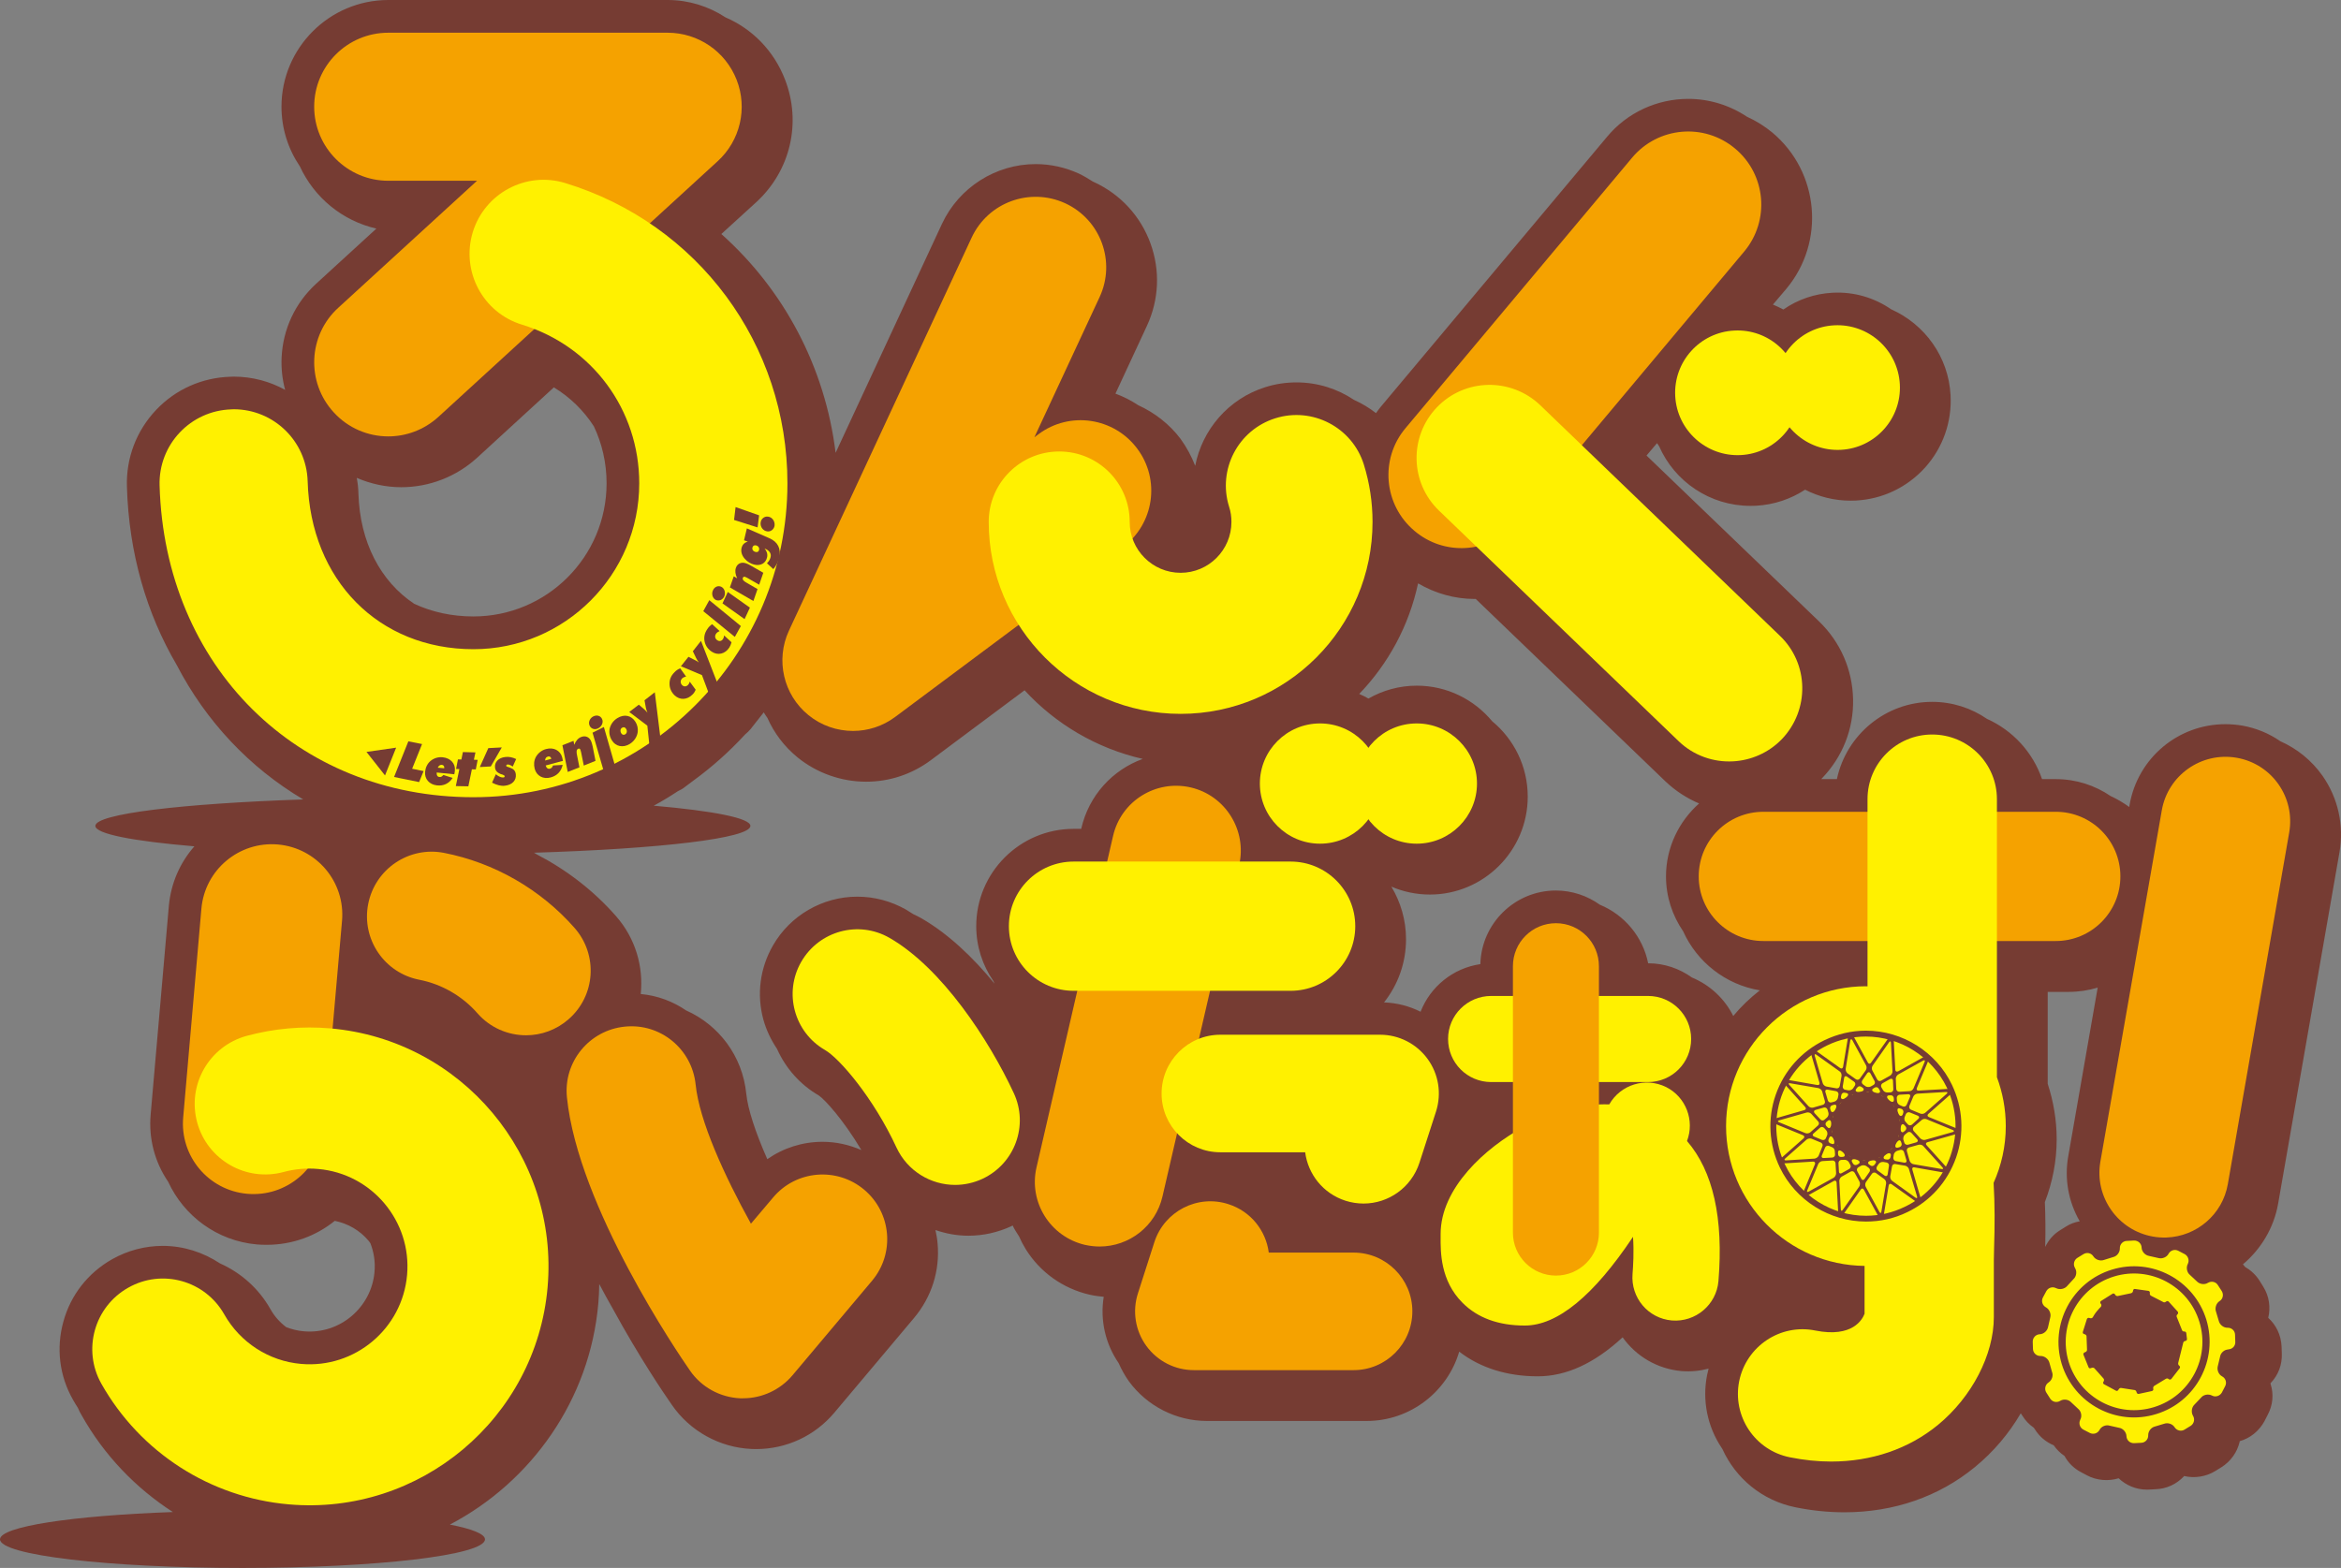 <?xml version="1.0" encoding="utf-8"?>
<!-- Generator: Adobe Illustrator 27.0.1, SVG Export Plug-In . SVG Version: 6.00 Build 0)  -->
<svg version="1.1" id="레이어_1" xmlns="http://www.w3.org/2000/svg" xmlns:xlink="http://www.w3.org/1999/xlink" x="0px"
	 y="0px" viewBox="0 0 720 482.376" enable-background="new 0 0 720 482.376" xml:space="preserve">
<rect x="0" y="0" width="720" height="482.376" fill="#808080" stroke="none"/>
<path fill="#763C33" d="M700.667,370.288l18.865-108.091c1.418-8.288-0.399-16.647-5.235-23.55
	c-3.343-4.725-7.813-8.323-12.975-10.613c-3.452-2.4-7.414-4.037-11.702-4.801c-1.708-0.288-3.454-0.435-5.162-0.435
	c-14.575,0-26.969,10.431-29.475,24.788l-0.109,0.688c-1.781-1.304-3.709-2.431-5.743-3.376c-4.798-3.274-10.613-5.2-16.864-5.2
	h-4.217c-2.835-8.288-9.013-14.974-16.937-18.537c-4.796-3.305-10.613-5.231-16.864-5.231c-14.357,0-26.423,10.213-29.293,23.767
	h-4.798c0.109-0.106,0.144-0.146,0.217-0.253c6.325-6.58,9.741-15.191,9.559-24.278c-0.182-9.126-3.889-17.631-10.431-23.954
	l-53.101-51.066l3.234-3.816c0.217,0.328,0.437,0.657,0.654,0.981c4.761,10.834,15.593,18.319,28.095,18.319
	c0.546,0,1.089,0,1.635-0.035c5.597-0.293,10.759-2.072,15.156-4.943c4.179,2.143,8.942,3.381,13.993,3.381
	c0.546,0,1.091-0.04,1.635-0.04c8.179-0.435,15.739-4.033,21.263-10.138c5.488-6.105,8.288-14.029,7.851-22.246
	c-0.619-11.882-7.995-21.877-18.281-26.456c-5.053-3.492-11.305-5.453-18.029-5.089c-5.488,0.288-10.686,2.072-15.118,5.16
	c-1.018-0.546-2.072-1.056-3.199-1.526l4.106-4.836c12.068-14.428,10.14-35.946-4.253-48.045c-2.398-2.001-5.051-3.638-7.851-4.907
	c-5.342-3.563-11.631-5.488-18.026-5.488c-9.668,0-18.792,4.215-24.97,11.629l-69.71,83.197c-0.51,0.617-0.945,1.233-1.382,1.85
	c-2.107-1.633-4.326-2.977-6.759-4.068c-5.089-3.416-11.196-5.382-17.7-5.382c-3.237,0-6.471,0.475-9.559,1.455
	c-11.449,3.598-19.446,13.159-21.591,24.207c-1.125-2.906-2.615-5.67-4.47-8.252c-3.416-4.543-7.959-8.066-13.048-10.395
	c-2.181-1.451-4.543-2.653-7.014-3.558l9.668-20.826c3.745-8.07,4.144-17.086,1.091-25.445s-9.195-15.045-17.301-18.789
	c-0.109-0.071-0.291-0.111-0.399-0.182c-1.344-0.874-2.762-1.708-4.253-2.436c-4.217-1.926-8.723-2.942-13.339-2.942
	c-12.321,0-23.625,7.232-28.821,18.39l-32.712,70.437c-3.234-26.425-15.919-50.157-35.145-67.314l10.721-9.774
	c10.539-9.668,14.029-24.499,8.831-37.836c-3.416-8.798-10.031-15.484-18.281-19.047C217.927,1.926,211.784,0,205.351,0h-85.919
	C101.33,0,86.573,14.721,86.573,32.818c0,6.833,2.11,13.124,5.67,18.39c4.399,9.561,13.048,16.722,23.517,19.118L97.259,87.266
	c-6.469,5.923-10.249,13.993-10.648,22.751c-0.146,3.381,0.217,6.726,1.089,9.925c-4.687-2.582-10.102-4.073-15.846-4.073
	l-0.945,0.035c-8.796,0.257-16.937,3.891-22.933,10.249c-6.034,6.398-9.197,14.756-8.942,23.479
	c0.581,20.538,6.069,39.181,15.302,54.922c9.013,17.37,22.388,31.58,38.925,41.394c-37.399,1.273-63.931,4.437-63.931,8.141
	c0,2.471,11.666,4.69,30.456,6.287c-4.361,4.947-7.196,11.234-7.851,18.284l-5.597,64.221c-0.654,7.378,1.236,14.61,5.38,20.684
	c4.834,10.502,15.012,18.208,27.332,19.295c1.018,0.075,1.963,0.111,2.944,0.111c7.959,0,15.229-2.724,20.972-7.378
	c4.033,0.834,7.704,2.906,10.431,6.18c0.182,0.217,0.326,0.435,0.508,0.688c1.091,2.764,1.564,5.781,1.273,8.904
	c-0.945,10.834-10.615,19.193-21.7,18.213c-1.89-0.146-3.742-0.621-5.45-1.273c-1.963-1.491-3.671-3.381-4.907-5.635
	c-3.598-6.322-9.051-11.123-15.484-13.993c-5.16-3.416-11.229-5.377-17.592-5.377c-5.415,0-10.795,1.415-15.555,4.104
	c-7.378,4.184-12.72,10.941-14.974,19.118c-2.289,8.181-1.273,16.757,2.944,24.136c0.437,0.834,0.981,1.637,1.491,2.471
	c0.326,0.763,0.725,1.562,1.162,2.289c6.87,12.25,16.611,22.388,28.058,29.766C22.461,466.276,0,469.621,0,473.583
	c0,4.867,33.402,8.794,74.581,8.794s74.581-3.926,74.581-8.794c0-1.637-3.926-3.199-10.795-4.543
	c25.041-13.124,43.069-38.382,45.649-68.006c0.182-1.997,0.255-3.997,0.291-5.994c1.418,2.689,2.835,5.271,4.253,7.742
	c7.851,14.393,15.411,25.622,18.137,29.513c5.524,7.995,14.646,13.048,24.424,13.483c0.473,0.035,0.945,0.035,1.418,0.035
	c9.339,0,18.1-4.073,24.096-11.229l24.462-29.078c5.415-6.433,8.03-14.575,7.267-22.969c-0.109-1.384-0.362-2.764-0.654-4.108
	c3.199,1.091,6.58,1.744,10.105,1.744c4.616,0,9.086-1.016,13.266-2.942c0.111-0.075,0.22-0.146,0.364-0.217
	c0.546,1.162,1.236,2.249,1.963,3.341c0.581,1.344,1.271,2.653,2.072,3.962c4.435,7.125,11.449,12.103,19.626,13.993
	c1.455,0.328,2.873,0.51,4.361,0.657c-1.162,7.085,0.473,14.428,4.581,20.387c0.872,1.965,1.89,3.816,3.126,5.564
	c5.597,7.667,14.575,12.245,24.023,12.245h49.141c13.448,0,24.859-9.051,28.457-21.332c6.433,4.978,14.683,7.596,24.171,7.596
	c8.723,0,17.41-3.962,26.094-11.997c4.108,5.781,10.615,9.743,18.21,10.395c2.835,0.217,5.597-0.071,8.215-0.763
	c-0.111,0.657-0.293,1.273-0.437,1.89c-1.564,7.853,0.036,15.848,4.47,22.499c0.073,0.111,0.146,0.217,0.217,0.328
	c4.035,8.94,12.177,15.883,22.536,17.955c5.016,1.016,10.067,1.526,14.974,1.526c15.191,0,29.076-4.801,40.126-13.887
	c5.779-4.725,10.539-10.395,14.138-16.571l0.508,0.763c0.909,1.491,2.11,2.724,3.489,3.669l0.328,0.475
	c1.38,2.254,3.452,3.962,5.814,4.943c0.872,1.273,1.999,2.4,3.308,3.27c1.127,2.072,2.8,3.78,5.053,4.978l1.852,0.985
	c2.982,1.597,6.615,1.89,9.741,0.905c2.254,2.147,5.306,3.492,8.649,3.492h0.472l2.181-0.111c3.345-0.107,6.433-1.491,8.725-3.922
	c0.035-0.075,0.071-0.111,0.109-0.146c3.199,0.763,6.797,0.217,9.632-1.562l1.89-1.167c2.797-1.779,4.796-4.543,5.559-7.778
	c0-0.071,0.038-0.142,0.038-0.217c3.197-0.91,5.923-3.088,7.596-6.14l0.981-1.926c1.599-2.946,1.928-6.362,0.909-9.526
	c0-0.071-0.038-0.106-0.038-0.182c0.038-0.035,0.073-0.107,0.111-0.146c2.325-2.471,3.489-5.63,3.379-8.94l-0.071-2.214
	c-0.146-3.563-1.708-6.691-4.108-8.869c0.763-3.163,0.328-6.651-1.562-9.632l-1.127-1.819c-1.165-1.815-2.691-3.199-4.435-4.215
	c-0.217-0.293-0.437-0.546-0.654-0.799C695.361,384.316,699.36,377.777,700.667,370.288 M278.623,279.823
	c-4.543-2.578-9.703-3.962-14.936-3.962c-10.686,0-20.644,5.746-25.952,15.014c-3.997,6.939-5.051,15.009-2.979,22.716
	c0.91,3.305,2.363,6.322,4.215,9.086c2.691,6.029,7.161,11.047,12.866,14.353c1.89,1.273,7.598,7.56,13.048,16.722l0.038,0.071
	c-3.745-1.637-7.78-2.542-11.959-2.542c-6.143,0-12.03,1.89-16.973,5.342c-3.707-8.399-5.996-15.449-6.469-20.138
	c-1.165-11.629-8.47-21.15-18.501-25.622c-4.033-2.76-8.796-4.579-13.956-5.053c0.872-8.394-1.599-17.117-7.598-23.949
	c-6.868-7.853-15.264-14.286-24.46-19.047c-0.255-0.142-0.508-0.324-0.763-0.47c38.781-1.202,66.548-4.437,66.548-8.252
	c0-2.396-11.376-4.614-29.73-6.216c2.58-1.38,5.051-2.906,7.487-4.503c0.728-0.328,1.453-0.728,2.072-1.238l2.471-1.855
	c5.852-4.25,11.232-9.051,16.101-14.357c0.619-0.506,1.162-1.016,1.673-1.633l1.708-2.183c0.763-0.981,1.562-1.961,2.325-2.942
	c0.364,0.581,0.728,1.162,1.127,1.708c2.036,4.614,5.162,8.794,9.306,12.174c5.923,4.796,13.41,7.449,21.043,7.449
	c7.196,0,14.067-2.289,19.845-6.575l28.894-21.554c9.559,10.395,22.17,17.88,36.345,21.114c-9.304,3.381-16.573,11.234-18.9,21.407
	L332.525,255h-2.327c-16.5,0-29.948,13.412-29.948,29.948c0,6.251,1.963,12.068,5.271,16.864c0.109,0.257,0.253,0.546,0.362,0.803
	c-6.724-8.217-14.355-15.413-22.496-20.103c-0.763-0.47-1.637-0.834-2.436-1.233C280.151,280.804,279.388,280.298,278.623,279.823
	 M436.146,179.474c5.269,3.088,11.267,4.796,17.372,4.796h0.364l58.298,56.084c3.09,2.942,6.615,5.231,10.395,6.833
	c-6.178,5.488-10.178,13.519-10.178,22.423c0,6.287,1.963,12.068,5.271,16.899c4.253,9.45,13.048,16.429,23.588,18.173
	c-2.979,2.329-5.741,4.947-8.177,7.888c-2.653-5.342-7.196-9.557-12.722-11.846c-3.816-2.729-8.432-4.366-13.448-4.366
	c-1.635-8.177-7.305-14.898-14.865-18.026c-3.816-2.724-8.505-4.361-13.521-4.361c-12.611,0-22.896,10.107-23.224,22.645
	c-8.432,1.233-15.373,6.943-18.39,14.646c-3.454-1.744-7.27-2.724-11.232-2.871c4.253-5.377,6.762-12.103,6.762-19.446
	c0-5.923-1.673-11.447-4.508-16.172c3.634,1.562,7.633,2.436,11.848,2.436c16.573,0,30.094-13.523,30.094-30.13
	c0-9.308-4.253-17.667-10.941-23.191c-5.524-6.651-13.847-10.941-23.188-10.941c-5.415,0-10.466,1.455-14.865,3.962
	c-0.907-0.506-1.852-1.016-2.835-1.415C426.986,204.191,433.346,192.522,436.146,179.474 M636.117,355.713
	c-1.236,6.943,0.038,13.958,3.527,20.027c-1.455,0.253-2.908,0.763-4.144,1.562l-1.926,1.198c-2.072,1.273-3.563,3.092-4.543,5.124
	c0.109-5.16,0.071-9.668-0.111-13.807c2.327-6.034,3.636-12.507,3.636-19.34c0-5.958-1.018-11.7-2.762-17.046v-28.275h6.469
	c3.09,0,6.069-0.475,8.904-1.309L636.117,355.713z M170.352,119.174c5.013,3.057,9.157,7.125,12.283,11.961
	c2.544,5.342,3.926,11.3,3.926,17.552c0,22.609-18.355,40.964-40.962,40.964c-6.688,0-12.831-1.384-18.208-3.891
	c-10.322-6.868-16.72-18.9-17.157-34.016c-0.035-1.637-0.217-3.163-0.508-4.725c4.288,1.85,8.94,2.871,13.703,2.871
	c8.614,0,16.899-3.234,23.262-9.015L170.352,119.174z"/>
<path fill="#F5A200" d="M76.045,367.275c-11.921-1.051-20.755-11.558-19.701-23.515l5.599-64.221
	c1.054-11.957,11.593-20.755,23.515-19.734c11.957,1.052,20.79,11.558,19.734,23.515l-5.632,64.257
	C98.506,359.497,88.002,368.331,76.045,367.275"/>
<path fill="#FFF100" d="M88.825,462.824c-24.171-2.107-45.725-15.99-57.646-37.109c-5.888-10.431-2.181-23.661,8.252-29.548
	c10.431-5.923,23.661-2.214,29.548,8.217c4.907,8.647,13.703,14.357,23.623,15.227c16.538,1.455,31.15-10.83,32.603-27.366
	c1.453-16.54-10.832-31.186-27.368-32.605c-3.598-0.324-7.125,0-10.542,0.91c-11.558,3.163-23.479-3.669-26.64-15.191
	c-3.163-11.593,3.634-23.515,15.229-26.678c8.359-2.254,17.01-3.052,25.768-2.289c40.343,3.527,70.293,39.252,66.766,79.634
	C164.895,436.368,129.168,466.351,88.825,462.824"/>
<path fill="#F5A200" d="M119.421,134.259c-6.18,0-12.323-2.507-16.793-7.414c-8.505-9.268-7.886-23.696,1.418-32.166l42.67-39.07
	h-27.295c-12.576,0-22.789-10.213-22.789-22.787c0-12.578,10.213-22.756,22.789-22.756h85.919c9.377,0,17.809,5.746,21.227,14.504
	c3.416,8.758,1.089,18.718-5.852,25.041l-85.886,78.654C130.433,132.263,124.907,134.259,119.421,134.259"/>
<path fill="#FFF100" d="M145.615,245.266c-54.339,0-94.937-40.303-96.534-95.913c-0.364-12.578,9.521-23.044,22.097-23.408
	c0.217-0.035,0.473-0.035,0.69-0.035c12.285,0,22.39,9.778,22.754,22.135c0.872,30.423,21.844,51.683,50.993,51.683
	c28.131,0,50.991-22.898,50.991-51.031c0-22.605-14.466-42.198-36.055-48.813c-12.03-3.669-18.789-16.389-15.156-28.422
	c3.671-12.028,16.391-18.825,28.422-15.156c40.889,12.503,68.367,49.611,68.367,92.39
	C242.184,201.946,198.895,245.266,145.615,245.266"/>
<polygon fill="#763C33" points="121.834,230.021 118.416,238.566 112.71,231.33 "/>
<polygon fill="#763C33" points="125.594,228.069 129.809,228.907 126.757,236.503 130.282,237.231 128.9,240.611 121.195,239.045 
	"/>
<path fill="#763C33" d="M134.306,237.665c-0.071,0.839,0.22,1.309,0.836,1.384c0.473,0.071,0.801-0.146,1.236-0.621l2.835,0.91
	c-1.127,1.708-2.762,2.507-4.798,2.289c-2.398-0.253-3.889-1.997-3.669-4.215c0.144-1.344,0.725-2.507,1.67-3.305
	c1.054-0.874,2.4-1.273,3.745-1.127c2.471,0.253,3.962,1.997,3.742,4.068c-0.035,0.364-0.071,0.728-0.18,1.162L134.306,237.665z
	 M136.597,236.357c0.035-0.035,0.035-0.071,0.035-0.071c0.035-0.581-0.217-0.91-0.728-0.98c-0.546-0.035-0.945,0.217-1.271,0.874
	L136.597,236.357z"/>
<polygon fill="#763C33" points="141.282,236.605 140.264,236.57 140.845,233.628 141.899,233.664 142.372,231.374 146.225,231.481 
	145.752,233.735 146.915,233.775 146.334,236.716 145.134,236.681 144.044,241.916 140.191,241.84 "/>
<polygon fill="#763C33" points="150.189,230.163 154.331,229.946 150.952,235.798 147.572,235.98 "/>
<path fill="#763C33" d="M152.498,238.202c0.907,0.768,1.779,1.056,2.325,0.985c0.255,0,0.399-0.182,0.399-0.364
	c-0.035-0.257-0.253-0.328-0.654-0.51l-0.69-0.217c-0.981-0.435-1.526-1.016-1.635-1.961c-0.182-1.637,1.054-3.017,3.161-3.239
	c1.091-0.142,2.181,0.075,3.345,0.621l-1.056,2.325c-0.617-0.47-1.198-0.652-1.562-0.652c-0.291,0.035-0.473,0.217-0.437,0.435
	c0.038,0.217,0.291,0.253,0.728,0.399l0.508,0.182c1.054,0.364,1.599,0.981,1.708,1.997c0.22,1.855-1.089,3.274-3.379,3.527
	c-1.127,0.146-2.471-0.182-3.926-0.945L152.498,238.202z"/>
<path fill="#763C33" d="M167.827,235.5c0.22,0.799,0.728,1.162,1.309,0.981c0.473-0.106,0.728-0.399,0.945-0.981l2.981-0.182
	c-0.473,2.001-1.673,3.31-3.671,3.855c-2.327,0.652-4.361-0.475-4.942-2.653c-0.328-1.273-0.22-2.547,0.364-3.638
	c0.69-1.198,1.779-2.072,3.126-2.431c2.363-0.657,4.361,0.47,4.942,2.471c0.073,0.364,0.182,0.723,0.255,1.162L167.827,235.5z
	 M169.538,233.464v-0.106c-0.146-0.546-0.546-0.728-0.983-0.617c-0.581,0.142-0.872,0.546-0.907,1.233L169.538,233.464z"/>
<path fill="#763C33" d="M172.978,229.276l3.416-1.344l0.217,1.202c0.508-1.238,1.236-2.072,2.145-2.4c1.271-0.51,2.542,0,3.088,1.38
	c0.146,0.399,0.291,0.874,0.437,1.526l0.872,4.437l-3.598,1.455l-0.836-4.108c-0.073-0.364-0.144-0.617-0.217-0.799
	c-0.109-0.257-0.364-0.404-0.619-0.293c-0.617,0.253-0.654,0.91-0.399,2.072l0.728,3.669l-3.598,1.42L172.978,229.276z"/>
<path fill="#763C33" d="M181.368,223.299c-0.508-0.981-0.035-2.325,1.127-2.906c1.054-0.51,2.181-0.217,2.653,0.763
	c0.51,0.981,0,2.325-1.162,2.906C182.968,224.608,181.805,224.244,181.368,223.299 M182.242,225.407l3.487-1.744l3.308,11.522
	l-3.452,1.708L182.242,225.407z"/>
<path fill="#763C33" d="M187.515,224.151c0.326-1.344,1.127-2.436,2.325-3.199c2.145-1.344,4.363-0.874,5.599,1.127
	c0.617,0.981,0.834,2.072,0.69,3.199c-0.217,1.451-1.091,2.76-2.436,3.598c-2.034,1.269-4.361,0.799-5.488-1.091
	C187.477,226.658,187.26,225.385,187.515,224.151 M191.078,225.602c0.291,0.475,0.763,0.586,1.198,0.328
	c0.581-0.364,0.69-1.091,0.255-1.744c-0.291-0.47-0.728-0.581-1.2-0.293C190.785,224.187,190.676,224.95,191.078,225.602"/>
<path fill="#763C33" d="M199.099,223.26l-5.561-4.215l2.944-2.254l1.562,1.344c0.328,0.328,0.728,0.657,1.091,1.127
	c-0.217-0.435-0.364-0.981-0.508-1.597l-0.402-2.218l3.163-2.471l1.67,13.559l-3.343,2.578L199.099,223.26z"/>
<path fill="#763C33" d="M212.98,213.676c-1.637,1.673-3.891,1.784-5.526,0.222c-0.945-0.91-1.491-2.107-1.526-3.345
	c-0.073-1.38,0.399-2.618,1.453-3.669c0.51-0.581,1.127-0.985,1.819-1.273l1.817,2.542c-0.546,0.111-0.945,0.293-1.236,0.581
	c-0.581,0.621-0.581,1.455,0.035,2.072c0.546,0.51,1.236,0.475,1.781-0.071c0.255-0.253,0.437-0.581,0.546-1.016l1.817,2.471
	C213.705,212.807,213.379,213.317,212.98,213.676"/>
<path fill="#763C33" d="M215.892,207.696l-6.471-2.724l2.327-2.906l1.852,0.945c0.402,0.182,0.874,0.435,1.347,0.799
	c-0.293-0.364-0.583-0.834-0.874-1.42l-0.981-2.032l2.507-3.199l4.945,12.756l-2.582,3.31L215.892,207.696z"/>
<path fill="#763C33" d="M224.302,199.23c-1.273,1.965-3.527,2.511-5.38,1.273c-1.127-0.728-1.89-1.779-2.181-3.017
	c-0.328-1.309-0.073-2.653,0.763-3.887c0.399-0.657,0.945-1.162,1.526-1.566l2.289,2.112c-0.546,0.253-0.872,0.506-1.091,0.834
	c-0.508,0.728-0.291,1.562,0.402,2.001c0.654,0.435,1.344,0.253,1.744-0.404c0.182-0.253,0.291-0.617,0.328-1.087l2.289,2.107
	C224.81,198.25,224.593,198.796,224.302,199.23"/>
<polygon fill="#763C33" points="226.006,195.947 216.301,188.028 218.155,184.647 227.858,192.606 "/>
<path fill="#763C33" d="M220.172,184.585c-0.981-0.475-1.453-1.855-0.872-3.017c0.473-1.056,1.562-1.491,2.507-1.056
	c1.018,0.475,1.455,1.819,0.945,2.981C222.243,184.585,221.152,184.984,220.172,184.585 M222.208,185.636l1.635-3.523l6.797,4.832
	l-1.637,3.527L222.208,185.636z"/>
<path fill="#763C33" d="M224.48,180.72l1.198-3.416l1.054,0.621c-0.581-1.202-0.725-2.289-0.399-3.234
	c0.437-1.309,1.708-1.89,3.09-1.384c0.364,0.111,0.836,0.328,1.418,0.657l3.924,2.254l-1.271,3.669l-3.671-2.107
	c-0.255-0.146-0.508-0.253-0.69-0.328c-0.291-0.071-0.546,0.035-0.654,0.293c-0.22,0.617,0.253,1.052,1.309,1.633l3.197,1.855
	l-1.271,3.674L224.48,180.72z"/>
<path fill="#763C33" d="M229.706,162.556l6.906,3.017c2.618,1.127,3.671,3.234,3.052,5.998c-0.326,1.269-0.872,2.396-1.817,3.523
	l-1.963-1.815c0.583-0.546,0.945-1.162,1.127-1.89c0.22-0.945-0.217-1.744-1.198-2.329l-0.654-0.324
	c0.725,0.87,0.981,1.815,0.763,2.724c-0.399,1.819-1.963,2.689-3.889,2.254c-1.127-0.253-2.218-0.91-3.017-1.855
	c-0.872-1.016-1.2-2.143-0.945-3.27c0.253-1.016,0.836-1.637,1.926-1.961l-1.162-0.404L229.706,162.556z M232.397,169.824
	c0.581,0.111,0.943-0.106,1.054-0.617c0.182-0.652-0.22-1.233-0.91-1.415c-0.581-0.146-1.018,0.146-1.127,0.688
	C231.27,169.101,231.669,169.646,232.397,169.824"/>
<path fill="#763C33" d="M225.766,159.965l0.473-3.962l7.234,2.542L233,162.255L225.766,159.965z M236.017,163.488
	c-1.309-0.142-2.254-1.38-2.072-2.724c0.144-1.198,1.198-1.997,2.289-1.819c1.236,0.146,2.143,1.384,1.999,2.729
	C238.087,162.836,237.033,163.635,236.017,163.488"/>
<path fill="#F5A200" d="M262.351,224.874c-4.872,0-9.741-1.633-13.703-4.867c-7.707-6.251-10.178-16.975-5.998-25.99l56.191-120.918
	c5.051-10.87,17.918-15.555,28.823-10.542c10.865,5.053,15.591,17.955,10.539,28.821l-20.063,43.143l1.271-0.945
	c9.597-7.161,23.188-5.16,30.349,4.437c7.196,9.592,5.198,23.186-4.434,30.347l-70.038,52.229
	C271.438,223.459,266.895,224.874,262.351,224.874"/>
<path fill="#FFF100" d="M363.116,219.621c-32.568,0-59.026-26.492-59.026-59.061c0-11.957,9.703-21.66,21.698-21.66
	c11.995,0,21.662,9.703,21.662,21.66c0,8.652,7.05,15.666,15.666,15.666c8.614,0,15.628-7.014,15.628-15.666
	c0-1.597-0.22-3.159-0.728-4.685c-3.563-11.416,2.762-23.59,14.211-27.188c11.413-3.598,23.625,2.764,27.224,14.175
	c1.781,5.706,2.689,11.669,2.689,17.698C422.139,193.13,395.681,219.621,363.116,219.621"/>
<path fill="#F5A200" d="M450.681,168.599c-5.453,0.293-11.087-1.415-15.593-5.231c-9.523-7.959-10.795-22.135-2.8-31.656L502,48.48
	c7.959-9.486,22.135-10.759,31.656-2.764c9.523,7.959,10.759,22.135,2.8,31.66l-69.712,83.193
	C462.564,165.587,456.712,168.275,450.681,168.599"/>
<path fill="#FFF100" d="M533.024,234.227c-5.998,0.328-12.141-1.744-16.793-6.251l-73.636-70.872
	c-8.978-8.612-9.231-22.862-0.654-31.802c8.614-8.975,22.862-9.197,31.802-0.617l73.674,70.907
	c8.975,8.581,9.195,22.827,0.617,31.802C543.927,231.649,538.474,233.939,533.024,234.227"/>
<path fill="#FFF100" d="M553.541,119.831c0.581,10.577-7.56,19.628-18.137,20.174c-10.577,0.546-19.626-7.596-20.171-18.173
	s7.56-19.588,18.135-20.134C543.945,101.117,552.958,109.258,553.541,119.831"/>
<path fill="#FFF100" d="M584.314,118.216c0.581,10.577-7.56,19.628-18.137,20.174s-19.59-7.596-20.172-18.137
	c-0.546-10.577,7.56-19.624,18.135-20.169C574.718,99.538,583.731,107.643,584.314,118.216"/>
<path fill="#FFF100" d="M424.522,241.06c0,10.213-8.323,18.501-18.537,18.501c-10.213,0-18.501-8.288-18.501-18.501
	c0-10.209,8.288-18.497,18.501-18.497C416.199,222.563,424.522,230.851,424.522,241.06"/>
<path fill="#FFF100" d="M454.263,241.06c0,10.213-8.323,18.501-18.537,18.501c-10.213,0-18.501-8.288-18.501-18.501
	c0-10.209,8.288-18.497,18.501-18.497C445.94,222.563,454.263,230.851,454.263,241.06"/>
<path fill="#F5A200" d="M161.798,318.507c-5.526,0-11.05-2.289-14.976-6.793c-4.652-5.306-10.976-8.944-17.844-10.289
	c-10.759-2.072-17.847-12.503-15.739-23.297c2.11-10.795,12.54-17.844,23.335-15.737c15.446,3.017,29.73,11.229,40.161,23.115
	c7.234,8.252,6.433,20.826-1.852,28.058C171.102,316.874,166.45,318.507,161.798,318.507"/>
<path fill="#F5A200" d="M228.526,430.188c-0.328,0-0.619,0-0.91,0c-6.178-0.288-11.921-3.452-15.411-8.541
	c-3.525-5.049-34.42-50.41-37.836-84.031c-1.127-10.936,6.87-20.68,17.811-21.771c10.939-1.122,20.644,6.872,21.771,17.813
	c1.125,11.154,8.794,27.947,17.008,42.814l6.797-8.035c7.052-8.43,19.626-9.486,28.022-2.436c8.432,7.09,9.486,19.628,2.436,28.022
	l-24.462,29.078C239.937,427.61,234.376,430.188,228.526,430.188"/>
<path fill="#FFF100" d="M293.761,364.542c-7.489,0-14.648-4.25-18.029-11.482c-7.088-15.302-17.518-27.441-21.988-30.023
	c-9.488-5.453-12.793-17.627-7.305-27.148s17.627-12.831,27.148-7.343c16.139,9.268,30.64,31.474,38.2,47.721
	c4.652,9.96,0.326,21.771-9.668,26.425C299.429,363.925,296.558,364.542,293.761,364.542"/>
<path fill="#F5A200" d="M338.201,383.496c-1.491,0-2.981-0.177-4.508-0.506c-10.686-2.507-17.374-13.159-14.903-23.843
	l23.552-101.987c2.471-10.724,13.157-17.374,23.881-14.903c10.648,2.471,17.336,13.159,14.901,23.843l-23.588,101.987
	C355.429,377.284,347.25,383.496,338.201,383.496"/>
<path fill="#FFF100" d="M650.206,392.711c-11.085,3.381-17.336,15.156-13.958,26.279c3.416,11.083,15.156,17.334,26.243,13.918
	c11.085-3.381,17.372-15.156,13.956-26.239C673.066,395.581,661.291,389.33,650.206,392.711 M666.234,400.417
	c0.217-0.182,0.581-0.182,0.763,0.035l2.8,3.088c0.144,0.217,0.144,0.546-0.038,0.763l-0.071,0.071
	c-0.255,0.182-0.328,0.586-0.182,0.839l1.599,3.997c0.071,0.253,0.362,0.47,0.69,0.435c0.291-0.035,0.581,0.182,0.617,0.475
	l0.22,1.815c0.035,0.293-0.182,0.546-0.473,0.621h-0.073c-0.291,0.035-0.581,0.288-0.619,0.581l-1.526,6.14
	c-0.071,0.293,0,0.657,0.255,0.839l0.073,0.071c0.253,0.182,0.291,0.546,0.109,0.763l-2.544,3.27
	c-0.182,0.217-0.546,0.293-0.763,0.111l-0.146-0.111c-0.18-0.182-0.581-0.182-0.834,0l-3.527,2.147
	c-0.217,0.142-0.399,0.506-0.326,0.763l0.035,0.217c0.073,0.253-0.144,0.546-0.435,0.617l-4.035,0.874
	c-0.291,0.071-0.581-0.146-0.654-0.439l-0.073-0.217c-0.036-0.288-0.362-0.546-0.654-0.546l-3.997-0.617
	c-0.291-0.071-0.617,0.111-0.763,0.364l-0.144,0.217c-0.146,0.293-0.473,0.399-0.728,0.253l-3.634-1.961
	c-0.293-0.106-0.402-0.47-0.255-0.728l0.144-0.253c0.146-0.293,0.073-0.657-0.144-0.874l-2.691-3.017
	c-0.144-0.217-0.544-0.324-0.834-0.217l-0.328,0.111c-0.291,0.146-0.581,0-0.69-0.257l-1.564-3.851
	c-0.109-0.288,0.038-0.617,0.328-0.728l0.326-0.142c0.291-0.111,0.472-0.439,0.437-0.728l-0.146-3.962
	c0.038-0.328-0.182-0.621-0.473-0.728l-0.326-0.111c-0.291-0.071-0.437-0.399-0.328-0.688l1.236-3.926
	c0.111-0.253,0.437-0.435,0.728-0.328l0.291,0.075c0.291,0.106,0.654-0.04,0.801-0.293c0,0,0.581-1.056,1.162-1.744
	c0.508-0.657,1.271-1.42,1.271-1.42c0.22-0.217,0.255-0.617,0.111-0.87l-0.182-0.217c-0.146-0.293-0.073-0.621,0.182-0.763
	l3.525-2.218c0.253-0.146,0.581-0.075,0.725,0.182l0.146,0.217c0.182,0.253,0.546,0.399,0.836,0.288l3.962-0.834
	c0.291-0.071,0.581-0.328,0.617-0.652l0.038-0.182c0.035-0.328,0.291-0.546,0.581-0.475l4.144,0.581
	c0.253,0.035,0.472,0.293,0.435,0.621l-0.035,0.142c-0.038,0.293,0.144,0.657,0.435,0.763l3.671,1.89
	c0.217,0.182,0.619,0.146,0.836-0.071L666.234,400.417z M685.096,408.483L685.096,408.483c-1.198,0.036-2.398-0.91-2.689-2.107
	l-0.836-2.8c-0.435-1.127,0.038-2.618,1.054-3.27c1.054-0.617,1.347-2.001,0.728-3.052l-1.2-1.855
	c-0.617-1.056-1.999-1.38-3.088-0.728c-1.018,0.657-2.544,0.435-3.381-0.435l-2.145-2.001c-0.945-0.763-1.236-2.289-0.654-3.381
	c0.546-1.087,0.111-2.431-0.945-3.013l-1.961-1.02c-1.091-0.581-2.436-0.182-3.017,0.91c-0.546,1.056-1.963,1.637-3.126,1.309
	l-2.908-0.657c-1.2-0.217-2.216-1.344-2.254-2.578c-0.036-1.202-1.054-2.183-2.325-2.147l-2.181,0.111
	c-1.236,0-2.218,1.056-2.181,2.254v0.035c0.035,1.198-0.874,2.436-2.072,2.689l-2.8,0.874c-1.162,0.435-2.615-0.071-3.27-1.091
	c-0.654-1.051-2.001-1.344-3.055-0.688l-1.89,1.162c-1.016,0.652-1.344,2.032-0.725,3.052v0.035c0.69,1.016,0.472,2.542-0.402,3.381
	l-1.999,2.178c-0.763,0.91-2.289,1.238-3.379,0.657h-0.038c-1.054-0.581-2.398-0.146-2.979,0.91l-1.054,1.961
	c-0.583,1.091-0.146,2.436,0.907,3.017c1.091,0.581,1.673,1.997,1.344,3.163l-0.652,2.871c-0.22,1.198-1.347,2.218-2.582,2.254
	c-1.236,0.071-2.181,1.087-2.143,2.325l0.071,2.218c0.038,1.198,1.056,2.178,2.292,2.143c1.236-0.035,2.471,0.91,2.762,2.072
	l0.799,2.835c0.473,1.127-0.035,2.582-1.054,3.234c-1.018,0.652-1.344,2.036-0.728,3.052l1.2,1.89
	c0.654,1.056,1.999,1.38,3.09,0.728c1.016-0.652,2.544-0.475,3.379,0.435l2.145,2.001c0.945,0.763,1.273,2.289,0.654,3.345v0.035
	c-0.546,1.087-0.146,2.436,0.945,3.017l1.963,1.016c1.089,0.581,2.434,0.182,3.017-0.91c0.544-1.091,1.961-1.673,3.126-1.309
	l2.906,0.657c1.2,0.182,2.218,1.344,2.254,2.578c0.038,1.202,1.054,2.183,2.327,2.147l2.216-0.111
	c1.2-0.035,2.181-1.051,2.145-2.289c-0.038-1.233,0.872-2.436,2.072-2.724l2.797-0.839c1.165-0.435,2.618,0.035,3.272,1.091
	c0.654,1.016,2.034,1.344,3.052,0.692l1.89-1.162c1.018-0.657,1.344-2.036,0.69-3.092c-0.617-1.052-0.435-2.578,0.437-3.416
	l2.034-2.143c0.728-0.945,2.254-1.238,3.381-0.657c1.054,0.581,2.398,0.146,3.017-0.905l1.018-1.965
	c0.581-1.091,0.182-2.436-0.909-3.017c-1.089-0.546-1.673-1.997-1.344-3.159l0.69-2.875c0.182-1.233,1.309-2.214,2.544-2.254v-0.035
	c1.273-0.035,2.218-1.087,2.145-2.289l-0.073-2.218C687.388,409.393,686.37,408.448,685.096,408.483 M663.146,435.05
	c-12.25,3.78-25.26-3.159-29.04-15.409c-3.707-12.285,3.197-25.298,15.446-29.038c12.248-3.78,25.26,3.159,29.04,15.409
	C682.299,418.297,675.429,431.31,663.146,435.05"/>
<path fill="#F5A200" d="M666.302,380.727c-1.347,0.04-2.726-0.035-4.108-0.288c-10.83-1.89-18.064-12.214-16.209-23.009
	l18.9-108.127c1.888-10.83,12.212-18.062,23.042-16.172c10.83,1.89,18.064,12.21,16.136,23.044l-18.863,108.091
	C683.566,373.713,675.533,380.403,666.302,380.727"/>
<path fill="#FFF100" d="M396.943,304.824h-66.733c-11.012,0-19.916-8.904-19.916-19.881s8.904-19.881,19.916-19.881h66.733
	c10.974,0,19.881,8.904,19.881,19.881S407.917,304.824,396.943,304.824"/>
<path fill="#FFF100" d="M419.375,370.274c-1.855,0-3.745-0.288-5.561-0.87c-6.906-2.218-11.522-8.177-12.394-14.903h-26.097
	c-9.958,0-18.064-8.066-18.064-18.062c0-9.996,8.106-18.102,18.064-18.102h49.139c5.779,0,11.196,2.764,14.612,7.449
	c3.416,4.69,4.361,10.688,2.58,16.212l-5.089,15.737C434.059,365.407,427.006,370.274,419.375,370.274"/>
<path fill="#F5A200" d="M416.323,421.527h-49.141c-5.779,0-11.194-2.76-14.61-7.449c-3.416-4.69-4.361-10.724-2.58-16.207
	l5.051-15.741c3.09-9.521,13.303-14.756,22.789-11.664c6.906,2.214,11.522,8.177,12.394,14.898h26.097
	c9.958,0,18.062,8.106,18.062,18.066C434.385,413.426,426.281,421.527,416.323,421.527"/>
<path fill="#FFF100" d="M506.867,332.899h-48.231c-7.343,0-13.266-5.923-13.266-13.266c0-7.303,5.923-13.226,13.266-13.226h48.231
	c7.341,0,13.266,5.923,13.266,13.226C520.133,326.976,514.208,332.899,506.867,332.899"/>
<path fill="#FFF100" d="M468.958,407.809c-8.106,0-14.539-2.36-19.155-7.014c-6.833-6.833-6.759-15.662-6.724-20.351v-0.799
	c0-14.14,13.776-26.571,25.586-32.965c9.051-4.907,18.029-7.196,26.279-6.908c3.489-6.105,11.123-8.47,17.483-5.342
	c6.143,3.088,8.831,10.32,6.433,16.611c8.033,9.304,11.267,23.767,9.668,43.103c-0.619,7.272-7.052,12.685-14.319,12.103
	c-7.307-0.617-12.685-7.014-12.103-14.317c0.182-2.329,0.473-6.837,0.144-11.416C490.145,398.651,478.987,407.809,468.958,407.809"
	/>
<path fill="#F5A200" d="M632.266,289.508h-89.921c-10.974,0-19.881-8.904-19.881-19.881c0-11.012,8.907-19.881,19.881-19.881h89.921
	c10.974,0,19.881,8.869,19.881,19.881C652.147,280.604,643.24,289.508,632.266,289.508"/>
<path fill="#FFF100" d="M616.9,346.458c0-5.306-0.983-10.355-2.726-15.045v-85.557c0-10.976-8.904-19.881-19.919-19.881
	c-10.976,0-19.881,8.904-19.881,19.881v57.606c-0.182,0-0.326-0.035-0.508-0.035c-23.699,0-42.996,19.3-42.996,43.032
	c0,23.554,19.045,42.743,42.597,43.001v14.717c-0.654,1.708-3.636,7.454-15.158,5.164c-10.757-2.183-21.225,4.832-23.406,15.591
	c-2.143,10.794,4.834,21.261,15.593,23.408c4.326,0.87,8.578,1.309,12.685,1.309c12.429,0,23.805-3.855,32.856-11.269
	c10.431-8.576,17.192-21.589,17.192-33.182v-17.521c0-0.91,0.036-2.143,0.071-3.598c0.22-6.797,0.255-13.594-0.144-20.169
	C615.553,358.561,616.9,352.674,616.9,346.458"/>
<path fill="#763C33" d="M573.917,375.816c-11.232,0-21.627-6.504-26.496-16.611c-3.381-7.05-3.853-15.045-1.271-22.423
	c2.615-7.414,7.922-13.341,14.974-16.757c4.033-1.926,8.323-2.942,12.758-2.942c11.229,0,21.625,6.54,26.458,16.647
	c3.381,7.085,3.853,15.045,1.271,22.423c-2.615,7.414-7.922,13.377-14.974,16.757C582.604,374.871,578.351,375.816,573.917,375.816
	 M573.881,318.897c-4.144,0-8.179,0.91-11.921,2.729c-6.653,3.234-11.631,8.794-14.102,15.737c-2.4,6.943-2.001,14.428,1.198,21.043
	c4.543,9.486,14.322,15.631,24.861,15.631c4.144,0,8.177-0.945,11.921-2.764c6.651-3.163,11.631-8.758,14.064-15.702
	c2.4-6.939,2.001-14.428-1.162-21.043C594.161,325.042,584.383,318.897,573.881,318.897"/>
<path fill="#763C33" d="M590.814,368.957l-2.653-9.122c-0.146-0.475,0.144-0.799,0.617-0.692l9.341,1.637
	c0.109,0,0.217,0.071,0.326,0.111c0.255-0.439,0.472-0.874,0.654-1.309c-0.073-0.075-0.144-0.111-0.182-0.182l-6.36-7.054
	c-0.364-0.399-0.255-0.799,0.255-0.945l9.157-2.578c0.038-0.035,0.146-0.035,0.255-0.035c0.038-0.475,0.073-0.945,0.073-1.455
	c-0.073-0.035-0.182-0.035-0.255-0.071l-8.796-3.598c-0.472-0.182-0.544-0.621-0.182-0.945l7.161-6.327
	c0.036-0.035,0.146-0.071,0.217-0.146c-0.182-0.435-0.364-0.87-0.581-1.344c-0.073,0.035-0.182,0.075-0.255,0.075l-9.521,0.546
	c-0.473,0.036-0.728-0.293-0.546-0.763l3.671-8.763c0.035-0.106,0.109-0.146,0.144-0.217c-0.362-0.364-0.69-0.692-1.089-1.016
	c-0.073,0.071-0.109,0.142-0.182,0.182l-8.288,4.65c-0.472,0.217-0.872,0.035-0.872-0.47l-0.508-9.526c0-0.071,0-0.182,0.036-0.253
	c-0.473-0.106-0.945-0.288-1.418-0.399c-0.035,0.071-0.073,0.182-0.109,0.253l-5.488,7.778c-0.291,0.404-0.728,0.364-0.945-0.071
	l-4.543-8.323c-0.036-0.111-0.073-0.182-0.109-0.288c-0.508,0.071-0.981,0.177-1.453,0.288c0,0.071,0.036,0.182,0.036,0.253
	l-1.564,9.379c-0.109,0.51-0.508,0.652-0.907,0.364l-7.742-5.524c-0.073-0.04-0.109-0.111-0.144-0.182
	c-0.437,0.253-0.874,0.546-1.273,0.834c0.073,0.075,0.146,0.146,0.146,0.253l2.653,9.126c0.144,0.47-0.109,0.799-0.619,0.728
	l-9.377-1.637c-0.073-0.035-0.182-0.075-0.255-0.111c-0.291,0.439-0.435,0.874-0.69,1.309c0.073,0.035,0.182,0.111,0.217,0.146
	l6.362,7.085c0.326,0.364,0.217,0.763-0.255,0.91l-9.122,2.618c-0.073,0-0.22,0-0.293,0c-0.035,0.51-0.071,0.98-0.109,1.491
	c0.109,0,0.22,0,0.291,0.035l8.796,3.598c0.473,0.217,0.51,0.617,0.182,0.945l-7.159,6.327c-0.038,0.035-0.111,0.071-0.22,0.142
	c0.146,0.439,0.364,0.91,0.546,1.344c0.109-0.035,0.217-0.071,0.291-0.071l9.486-0.581c0.473,0,0.728,0.364,0.546,0.799
	l-3.634,8.758c-0.038,0.075-0.109,0.146-0.182,0.257c0.364,0.328,0.69,0.652,1.089,0.98c0.073-0.071,0.146-0.146,0.22-0.182
	l8.323-4.654c0.399-0.217,0.799-0.035,0.834,0.475l0.51,9.486c0,0.071-0.038,0.217-0.038,0.293c0.437,0.142,0.909,0.288,1.382,0.399
	c0.035-0.075,0.073-0.182,0.144-0.257l5.453-7.778c0.291-0.399,0.728-0.399,0.945,0.075l4.543,8.323
	c0.073,0.071,0.073,0.182,0.109,0.288c0.51-0.071,0.983-0.146,1.455-0.253c0-0.111-0.038-0.217-0.038-0.293l1.564-9.375
	c0.109-0.51,0.508-0.657,0.907-0.364l7.742,5.524c0.073,0.035,0.146,0.146,0.217,0.182c0.364-0.253,0.801-0.51,1.2-0.799
	C590.885,369.174,590.814,369.067,590.814,368.957 M597.427,359.143c0.328,0.364,0.22,0.621-0.253,0.51l-8.687-1.491
	c-0.473-0.071-1.018-0.546-1.162-1.052l-0.836-2.946c-0.146-0.51,0.144-0.981,0.581-1.127l2.979-0.834
	c0.51-0.146,1.2,0.035,1.491,0.399L597.427,359.143z M583.871,345.26c-0.073-0.253-0.109-0.652-0.144-0.91
	c0-0.253,0.109-0.288,0.326-0.071c0.182,0.217,0.255,0.652,0.146,0.91C584.052,345.477,583.908,345.513,583.871,345.26
	 M583.979,348.894c0.073,0.293-0.036,0.692-0.217,0.91c-0.255,0.182-0.399,0.146-0.364-0.071c0.038-0.257,0.182-0.657,0.255-0.91
	C583.797,348.605,583.908,348.641,583.979,348.894 M584.199,343.117c-0.328-0.399-0.581-1.091-0.619-1.566
	c-0.035-0.47,0.291-0.723,0.763-0.541l0.546,0.177c0.437,0.222,0.654,0.768,0.473,1.202l-0.182,0.546
	C584.962,343.37,584.525,343.481,584.199,343.117 M584.742,346.241c0.182-0.47,0.619-0.51,0.945-0.146l0.364,0.404
	c0.364,0.399,0.328,0.945-0.073,1.304l-0.435,0.364c-0.328,0.328-0.763,0.222-0.909-0.253
	C584.525,347.443,584.563,346.675,584.742,346.241 M586.089,345.149c-0.364-0.324-0.472-1.016-0.291-1.486l0.399-0.945
	c0.217-0.439,0.725-0.657,1.198-0.475l2.473,1.016c0.473,0.222,0.508,0.621,0.144,0.945l-1.963,1.784
	c-0.399,0.328-0.981,0.288-1.271-0.075L586.089,345.149z M585.253,340.389l-0.945-0.399c-0.473-0.182-0.836-0.728-0.872-1.233
	l-0.073-0.985c0-0.506,0.399-0.945,0.872-0.98l2.653-0.146c0.508-0.035,0.763,0.328,0.581,0.768l-1.054,2.471
	C586.233,340.353,585.687,340.57,585.253,340.389 M583.797,351.001c0.328-0.324,0.728-0.217,0.874,0.257l0.182,0.546
	c0.144,0.47-0.146,0.981-0.654,1.127l-0.51,0.142c-0.508,0.146-0.836-0.142-0.763-0.617
	C583.034,351.946,583.398,351.294,583.797,351.001 M583.507,354.054l0.983-0.288c0.473-0.111,0.945,0.182,1.089,0.617l0.763,2.582
	c0.146,0.47-0.144,0.799-0.654,0.728l-2.615-0.475c-0.51-0.106-0.801-0.546-0.763-1.051l0.144-0.985
	C582.562,354.71,583.034,354.2,583.507,354.054 M585.687,351.547l-0.291-0.945c-0.109-0.47,0.073-1.127,0.437-1.491l0.799-0.652
	c0.328-0.328,0.909-0.293,1.236,0.071l1.819,2.001c0.291,0.364,0.182,0.763-0.291,0.91l-2.544,0.723
	C586.342,352.31,585.834,352.022,585.687,351.547 M600.626,347.66c0.473,0.217,0.437,0.47-0.035,0.617l-8.47,2.4
	c-0.473,0.142-1.127-0.075-1.489-0.439l-2.072-2.289c-0.328-0.399-0.291-0.945,0.073-1.309l2.36-2.032
	c0.364-0.364,1.018-0.475,1.491-0.293L600.626,347.66z M589.723,336.467l8.796-0.51c0.473-0.035,0.581,0.182,0.217,0.546
	l-6.577,5.812c-0.399,0.364-1.054,0.475-1.526,0.293l-2.873-1.198c-0.472-0.182-0.69-0.728-0.508-1.162l1.2-2.875
	C588.633,336.901,589.215,336.502,589.723,336.467 M583.797,330.575l7.707-4.286c0.435-0.217,0.617-0.075,0.435,0.399l-3.416,8.141
	c-0.182,0.435-0.725,0.874-1.236,0.874l-3.126,0.177c-0.473,0.04-0.907-0.359-0.945-0.834l-0.144-3.123
	C583.034,331.413,583.398,330.832,583.797,330.575 M582.453,337.811l0.038,0.581c0.035,0.47-0.291,0.728-0.763,0.546
	c-0.473-0.182-0.983-0.692-1.238-1.091c-0.253-0.435-0.035-0.839,0.437-0.839l0.581-0.035
	C582.018,336.937,582.418,337.336,582.453,337.811 M582.599,340.828c0.035,0.288-0.109,0.399-0.255,0.217
	c-0.144-0.182-0.399-0.546-0.508-0.763c-0.146-0.217,0-0.328,0.291-0.217C582.344,340.207,582.599,340.535,582.599,340.828
	 M582.309,335.118c0.036,0.475-0.328,0.91-0.836,0.945l-0.983,0.04c-0.508,0.035-1.125-0.293-1.344-0.728l-0.508-0.874
	c-0.217-0.435-0.073-0.981,0.364-1.233l2.325-1.309c0.473-0.217,0.836-0.035,0.874,0.47L582.309,335.118z M579.146,337.882
	c-0.253-0.111-0.617-0.293-0.799-0.435c-0.217-0.146-0.146-0.293,0.144-0.293c0.328-0.035,0.692,0.182,0.801,0.435
	C579.436,337.846,579.365,337.993,579.146,337.882 M575.947,327.85l5.053-7.196c0.291-0.435,0.546-0.328,0.581,0.146l0.473,8.794
	c0.035,0.51-0.326,1.091-0.763,1.344l-2.726,1.526c-0.435,0.257-0.945,0.111-1.2-0.364l-1.488-2.724
	C575.621,328.942,575.656,328.285,575.947,327.85 M577.692,336.285c-0.508,0.035-1.236-0.182-1.599-0.439
	c-0.399-0.324-0.399-0.728,0.073-0.98l0.472-0.288c0.435-0.222,0.981-0.075,1.198,0.359l0.293,0.51
	C578.382,335.881,578.165,336.245,577.692,336.285 M575.257,330.215l1.273,2.36c0.253,0.399,0.109,0.98-0.291,1.198l-0.909,0.51
	c-0.473,0.217-1.127,0.182-1.526-0.071l-0.801-0.581c-0.435-0.293-0.508-0.874-0.217-1.273l1.526-2.218
	C574.602,329.74,575.039,329.776,575.257,330.215 M574.857,336.467c-0.217,0-0.654,0-0.91-0.075
	c-0.217-0.035-0.217-0.182,0.073-0.328c0.255-0.182,0.654-0.142,0.872,0.04C575.148,336.285,575.148,336.427,574.857,336.467
	 M572.894,335.663c-0.435,0.217-1.198,0.328-1.67,0.257c-0.473-0.075-0.654-0.475-0.364-0.874l0.364-0.47
	c0.291-0.404,0.834-0.51,1.236-0.222l0.473,0.328C573.331,334.976,573.293,335.411,572.894,335.663 M569.079,320.108
	c0.109-0.47,0.364-0.51,0.617-0.106l4.217,7.738c0.255,0.439,0.217,1.127-0.073,1.531l-1.817,2.542
	c-0.291,0.399-0.836,0.51-1.236,0.217l-2.544-1.815c-0.399-0.293-0.654-0.91-0.581-1.42L569.079,320.108z M567.189,331.595
	c0.073-0.51,0.472-0.657,0.872-0.364l2.181,1.562c0.399,0.253,0.51,0.839,0.22,1.238l-0.546,0.834
	c-0.291,0.399-0.945,0.657-1.418,0.581l-1.018-0.182c-0.437-0.071-0.799-0.546-0.728-1.016L567.189,331.595z M570.423,337.008
	c-0.255,0.146-0.581,0.293-0.836,0.364c-0.253,0.04-0.291-0.071-0.109-0.324c0.182-0.257,0.546-0.404,0.836-0.364
	C570.605,336.719,570.64,336.866,570.423,337.008 M567.333,336.174l0.583,0.111c0.508,0.071,0.654,0.47,0.362,0.87
	c-0.291,0.399-0.907,0.839-1.344,0.98c-0.473,0.111-0.799-0.182-0.725-0.688l0.109-0.546
	C566.39,336.427,566.898,336.063,567.333,336.174 M566.681,339.444c-0.182,0.217-0.437,0.51-0.619,0.692
	c-0.182,0.182-0.291,0.035-0.255-0.253c0.038-0.293,0.328-0.621,0.619-0.692C566.716,339.12,566.825,339.226,566.681,339.444
	 M558.138,324.798c-0.109-0.475,0.073-0.617,0.472-0.328l7.161,5.124c0.437,0.257,0.69,0.91,0.619,1.42l-0.546,3.052
	c-0.073,0.51-0.51,0.834-1.018,0.763l-3.052-0.546c-0.51-0.071-1.018-0.546-1.165-1.016L558.138,324.798z M563.917,347.731
	c0.073,0.253,0.146,0.657,0.146,0.91c0.035,0.217-0.146,0.253-0.328,0.035c-0.217-0.217-0.291-0.652-0.18-0.91
	C563.664,347.478,563.846,347.478,563.917,347.731 M563.772,344.022c-0.073-0.253,0.036-0.652,0.255-0.87
	c0.217-0.182,0.362-0.146,0.291,0.106c-0.038,0.257-0.146,0.657-0.22,0.874C564.027,344.351,563.881,344.315,563.772,344.022
	 M563.555,349.839c0.326,0.364,0.617,1.056,0.617,1.562c0.035,0.475-0.291,0.728-0.763,0.51l-0.546-0.182
	c-0.435-0.217-0.654-0.728-0.473-1.198l0.22-0.51C562.79,349.55,563.227,349.475,563.555,349.839 M563.009,346.715
	c-0.182,0.435-0.581,0.506-0.91,0.106l-0.399-0.399c-0.326-0.364-0.326-0.945,0.073-1.273l0.435-0.359
	c0.364-0.328,0.763-0.222,0.91,0.217C563.262,345.513,563.227,346.276,563.009,346.715 M561.918,343.805l-0.763,0.657
	c-0.364,0.364-0.945,0.328-1.271-0.075l-1.817-1.961c-0.293-0.399-0.182-0.799,0.291-0.945l2.58-0.728
	c0.437-0.146,0.981,0.146,1.127,0.617l0.291,0.985C562.499,342.824,562.282,343.481,561.918,343.805 M561.046,347.039l0.654,0.728
	c0.326,0.364,0.437,1.056,0.255,1.491l-0.401,0.945c-0.18,0.435-0.69,0.657-1.198,0.475l-2.436-1.02
	c-0.473-0.182-0.546-0.617-0.182-0.91l1.999-1.779C560.101,346.604,560.682,346.64,561.046,347.039 M562.572,352.567l0.872,0.364
	c0.51,0.177,0.874,0.723,0.874,1.233l0.071,0.98c0.038,0.51-0.326,0.945-0.834,0.98l-2.653,0.146
	c-0.546,0.035-0.765-0.328-0.583-0.763l1.018-2.471C561.518,352.567,562.1,352.345,562.572,352.567 M564.027,341.955
	c-0.401,0.324-0.801,0.217-0.945-0.257l-0.182-0.546c-0.146-0.506,0.144-0.98,0.654-1.127l0.543-0.142
	c0.437-0.146,0.801,0.142,0.692,0.617C564.717,340.97,564.354,341.662,564.027,341.955 M564.245,338.898l-0.945,0.257
	c-0.51,0.146-0.983-0.146-1.127-0.621l-0.763-2.578c-0.146-0.475,0.144-0.799,0.654-0.728l2.615,0.475
	c0.51,0.106,0.836,0.541,0.765,1.052l-0.182,0.98C565.19,338.21,564.717,338.756,564.245,338.898 M550.325,333.773
	c-0.328-0.364-0.22-0.617,0.253-0.506l8.687,1.491c0.473,0.106,1.018,0.541,1.165,1.051l0.834,2.981
	c0.146,0.47-0.144,0.945-0.581,1.091l-3.017,0.87c-0.472,0.146-1.127-0.071-1.453-0.435L550.325,333.773z M547.161,345.26
	c-0.472-0.182-0.472-0.435,0.038-0.581l8.432-2.4c0.508-0.146,1.127,0.035,1.491,0.439l2.07,2.289
	c0.364,0.364,0.328,0.945-0.071,1.269l-2.327,2.072c-0.326,0.328-1.054,0.439-1.526,0.257L547.161,345.26z M558.067,356.454
	L549.271,357c-0.473,0-0.583-0.253-0.22-0.581l6.58-5.817c0.399-0.328,1.054-0.435,1.491-0.288l2.906,1.198
	c0.473,0.217,0.692,0.728,0.473,1.162l-1.162,2.91C559.12,356.019,558.539,356.418,558.067,356.454 M563.954,362.341l-7.669,4.255
	c-0.437,0.253-0.654,0.071-0.437-0.399l3.381-8.106c0.217-0.439,0.763-0.874,1.271-0.874l3.09-0.182
	c0.508-0.035,0.91,0.328,0.945,0.839l0.182,3.088C564.717,361.472,564.389,362.089,563.954,362.341 M565.117,348.641
	c-0.109-0.364-0.217-0.91-0.217-1.273c-0.038-0.364-0.109-0.692-0.182-0.692c-0.109,0.04-0.217-0.142-0.291-0.359
	c-0.073-0.222-0.038-0.546,0.036-0.763c0.109-0.222,0.255-0.364,0.328-0.364c0.071,0.035,0.182-0.222,0.253-0.581
	c0.073-0.364,0.22-0.91,0.364-1.238c0.146-0.328,0.217-0.652,0.109-0.652c-0.071-0.04-0.109-0.257-0.071-0.475
	c0.035-0.217,0.18-0.51,0.326-0.652c0.182-0.182,0.399-0.257,0.437-0.222c0.071,0.075,0.291-0.142,0.508-0.399
	c0.182-0.288,0.581-0.723,0.836-0.981c0.291-0.253,0.473-0.51,0.435-0.546c-0.071-0.071,0-0.288,0.111-0.47
	c0.144-0.146,0.435-0.364,0.617-0.439c0.217-0.035,0.437-0.035,0.473,0.04c0.035,0.071,0.328,0,0.619-0.182
	c0.326-0.182,0.834-0.399,1.198-0.51c0.364-0.071,0.654-0.217,0.619-0.328c0-0.071,0.109-0.217,0.291-0.324
	c0.182-0.111,0.546-0.182,0.763-0.146s0.399,0.146,0.437,0.253c0,0.075,0.253,0.111,0.617,0.075c0.364,0,0.945,0.035,1.273,0.071
	c0.362,0.071,0.69,0.071,0.69-0.035c0.036-0.075,0.217-0.146,0.435-0.146c0.182-0.035,0.546,0.071,0.728,0.182
	c0.182,0.146,0.291,0.328,0.291,0.399c-0.035,0.071,0.182,0.253,0.546,0.364c0.291,0.146,0.799,0.435,1.127,0.652
	c0.291,0.182,0.546,0.328,0.581,0.257c0.073-0.075,0.291-0.075,0.472,0c0.217,0.107,0.473,0.324,0.581,0.506
	c0.109,0.222,0.146,0.404,0.073,0.475c-0.038,0.071,0.109,0.328,0.326,0.581c0.255,0.293,0.581,0.763,0.763,1.056
	c0.182,0.324,0.364,0.541,0.437,0.506c0.073-0.035,0.255,0.075,0.399,0.217c0.146,0.182,0.291,0.475,0.291,0.692
	c0,0.253-0.035,0.435-0.144,0.475c-0.073,0-0.073,0.324,0.035,0.652c0.109,0.399,0.217,0.945,0.217,1.309
	c0.038,0.328,0.146,0.617,0.22,0.617c0.073,0,0.182,0.182,0.253,0.364c0.073,0.217,0.038,0.581-0.036,0.763
	c-0.073,0.217-0.217,0.364-0.326,0.364c-0.073-0.035-0.22,0.253-0.255,0.617c-0.073,0.399-0.255,0.945-0.364,1.238
	c-0.109,0.328-0.144,0.617-0.073,0.652c0.038,0.035,0.073,0.257,0.038,0.475c0,0.217-0.182,0.506-0.328,0.652
	c-0.182,0.146-0.364,0.217-0.435,0.182c-0.073-0.035-0.328,0.146-0.546,0.439c-0.217,0.324-0.581,0.723-0.836,0.981
	c-0.255,0.217-0.437,0.47-0.399,0.546c0.073,0.036,0,0.253-0.146,0.435c-0.109,0.182-0.364,0.364-0.581,0.435
	c-0.217,0.075-0.435,0.035-0.473-0.035c-0.035-0.071-0.326,0.035-0.654,0.217c-0.291,0.182-0.836,0.364-1.198,0.475
	c-0.328,0.106-0.583,0.253-0.546,0.324c0.035,0.075-0.109,0.222-0.328,0.328c-0.182,0.111-0.544,0.182-0.763,0.146
	c-0.217-0.035-0.399-0.146-0.399-0.253c0-0.04-0.291-0.111-0.654-0.075c-0.399,0-0.945-0.035-1.309-0.071
	c-0.326-0.075-0.654-0.035-0.654,0.035s-0.217,0.146-0.399,0.146c-0.255,0.035-0.581-0.075-0.763-0.182
	c-0.182-0.146-0.291-0.328-0.255-0.399c0-0.075-0.217-0.222-0.544-0.364c-0.328-0.146-0.836-0.439-1.165-0.621
	c-0.253-0.217-0.544-0.324-0.581-0.253c-0.036,0.075-0.253,0.035-0.473-0.035c-0.217-0.111-0.473-0.328-0.581-0.51
	c-0.109-0.217-0.144-0.435-0.109-0.47c0.073-0.075-0.036-0.293-0.255-0.546c-0.253-0.293-0.581-0.763-0.763-1.091
	c-0.182-0.288-0.399-0.51-0.473-0.47c-0.073,0.035-0.217-0.075-0.364-0.257c-0.182-0.146-0.291-0.47-0.326-0.688
	c0-0.222,0.035-0.439,0.144-0.475C565.225,349.258,565.19,348.969,565.117,348.641 M581.945,353.073
	c-0.073,0.257-0.328,0.581-0.619,0.657c-0.326,0.106-0.435,0-0.291-0.217c0.146-0.182,0.437-0.51,0.619-0.657
	C581.872,352.674,581.981,352.749,581.945,353.073 M578.274,355.873c-0.182,0.253-0.546,0.435-0.836,0.364
	c-0.291-0.035-0.364-0.182-0.144-0.293c0.217-0.142,0.581-0.288,0.836-0.359C578.382,355.509,578.456,355.655,578.274,355.873
	 M576.856,357.874l-0.326,0.47c-0.291,0.399-0.836,0.51-1.236,0.217l-0.473-0.324c-0.364-0.293-0.364-0.728,0.036-0.945
	c0.437-0.257,1.2-0.364,1.635-0.293C577.003,357.111,577.147,357.51,576.856,357.874 M573.73,356.853
	c-0.255,0.146-0.617,0.146-0.872-0.035c-0.255-0.182-0.255-0.328,0-0.364c0.255,0,0.617,0.035,0.872,0.075
	C574.021,356.565,574.021,356.707,573.73,356.853 M571.623,358.056l-0.51,0.288c-0.435,0.217-0.945,0.075-1.198-0.364l-0.291-0.506
	c-0.255-0.439-0.038-0.803,0.472-0.839c0.473-0.035,1.198,0.182,1.599,0.475C572.058,357.399,572.022,357.834,571.623,358.056
	 M569.26,355.762c-0.328,0.04-0.654-0.177-0.801-0.435c-0.144-0.253-0.071-0.399,0.182-0.288c0.22,0.106,0.581,0.288,0.763,0.435
	C569.624,355.62,569.551,355.762,569.26,355.762 M565.445,351.911c0.18,0.217,0.399,0.546,0.508,0.763
	c0.109,0.217,0,0.293-0.291,0.182c-0.255-0.106-0.51-0.435-0.51-0.728C565.117,351.804,565.263,351.729,565.445,351.911
	 M565.334,355.11l-0.036-0.546c-0.035-0.51,0.326-0.763,0.728-0.581c0.473,0.182,1.054,0.692,1.271,1.127
	c0.217,0.435,0,0.763-0.472,0.799l-0.581,0.035C565.736,355.984,565.334,355.584,565.334,355.11 M565.445,357.834
	c0-0.506,0.326-0.945,0.872-0.981l0.98-0.035c0.473-0.035,1.091,0.293,1.344,0.728l0.472,0.874c0.22,0.435,0.073,0.98-0.399,1.233
	l-2.289,1.273c-0.437,0.253-0.801,0.071-0.836-0.439L565.445,357.834z M571.805,365.07l-5.053,7.156
	c-0.291,0.439-0.543,0.364-0.581-0.142l-0.473-8.798c0-0.47,0.328-1.091,0.763-1.309l2.726-1.526
	c0.437-0.253,0.981-0.106,1.236,0.364l1.491,2.729C572.131,363.943,572.096,364.671,571.805,365.07 M572.495,362.705l-1.271-2.36
	c-0.255-0.399-0.111-0.985,0.362-1.238l0.836-0.47c0.437-0.217,1.127-0.182,1.526,0.071l0.801,0.581
	c0.399,0.293,0.508,0.874,0.217,1.273l-1.526,2.178C573.185,363.14,572.75,363.14,572.495,362.705 M578.638,372.772
	c-0.073,0.51-0.328,0.546-0.581,0.111l-4.217-7.707c-0.253-0.435-0.217-1.127,0.073-1.526l1.817-2.542
	c0.291-0.399,0.836-0.51,1.236-0.217l2.509,1.815c0.435,0.293,0.69,0.91,0.617,1.42L578.638,372.772z M580.563,361.325
	c-0.073,0.47-0.473,0.652-0.907,0.364l-2.145-1.562c-0.399-0.257-0.508-0.839-0.217-1.273l0.544-0.799
	c0.293-0.404,0.945-0.657,1.418-0.581l0.983,0.177c0.508,0.111,0.836,0.546,0.725,1.056L580.563,361.325z M580.419,356.747
	l-0.581-0.075c-0.51-0.106-0.654-0.47-0.402-0.91c0.291-0.359,0.91-0.834,1.347-0.945c0.508-0.142,0.834,0.146,0.763,0.657
	l-0.111,0.546C581.364,356.489,580.854,356.853,580.419,356.747 M589.106,368.446l-7.125-5.124c-0.435-0.288-0.69-0.945-0.617-1.415
	l0.544-3.052c0.073-0.475,0.51-0.839,1.018-0.728l3.052,0.51c0.51,0.106,1.018,0.581,1.127,1.016l2.509,8.47
	C589.758,368.593,589.541,368.739,589.106,368.446"/>
<path fill="#763C33" d="M569.3,336.963c5.269-2.542,11.558-0.324,14.1,4.907c2.509,5.271,0.293,11.558-4.942,14.104
	c-5.269,2.542-11.558,0.328-14.102-4.907C561.849,345.797,564.03,339.475,569.3,336.963"/>
<path fill="#F5A200" d="M478.543,392.44c-7.307,0-13.23-5.923-13.23-13.226v-81.959c0-7.307,5.923-13.23,13.23-13.23
	c7.305,0,13.228,5.923,13.228,13.23v81.959C491.771,386.517,485.848,392.44,478.543,392.44"/>
</svg>
